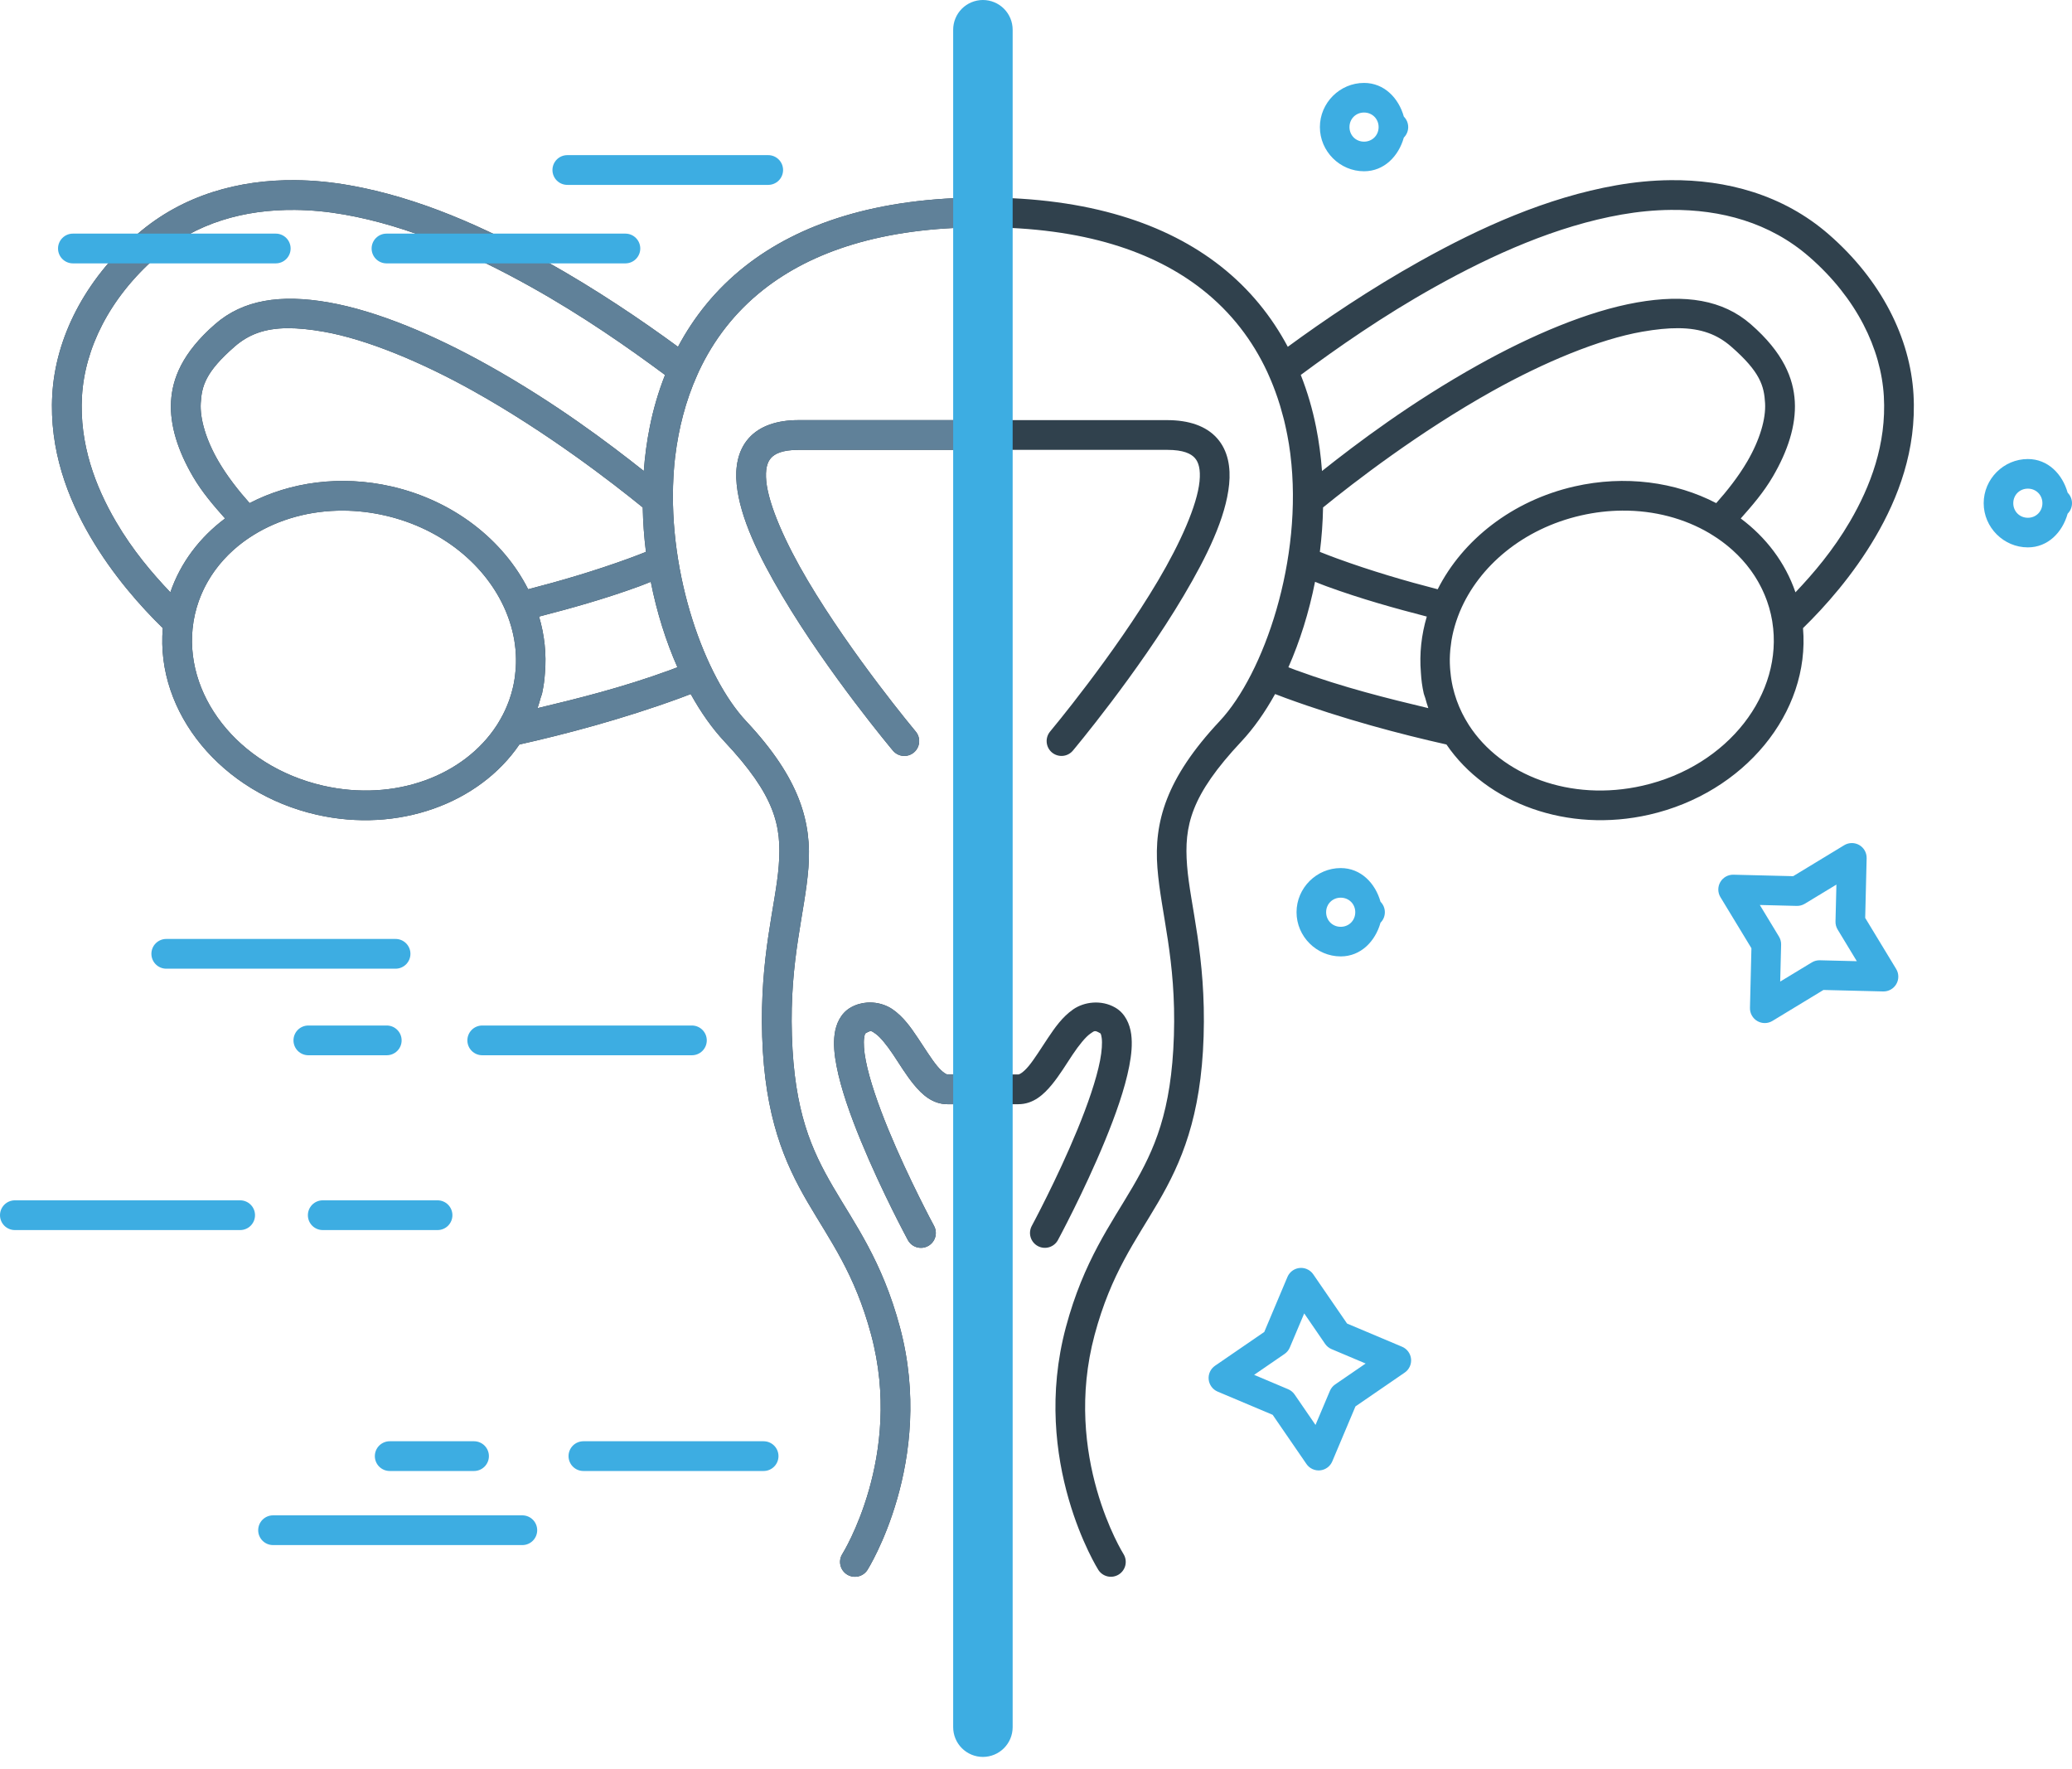 <svg width="164" height="140" viewBox="0 0 164 140" fill="none" xmlns="http://www.w3.org/2000/svg">
<path d="M23.362 14.257C19.008 14.218 14.494 15.373 10.843 18.553C6.669 22.189 4.399 26.771 4.14 31.217C3.884 35.616 5.378 39.443 7.14 42.458C8.941 45.542 11.147 48.007 12.886 49.705C12.31 56.399 17.54 62.757 25.058 64.471C31.515 65.944 37.922 63.59 41.11 58.916C44.711 58.109 49.233 56.922 53.838 55.239C54.115 55.138 54.393 55.028 54.671 54.924C55.48 56.383 56.382 57.657 57.341 58.68C61.353 62.958 61.882 65.342 61.64 68.493C61.399 71.643 60.128 75.635 60.328 82.021C60.527 88.407 62.105 92.021 63.909 95.114C65.713 98.208 67.648 100.757 68.954 105.632C71.529 115.238 66.672 122.975 66.672 122.975C66.506 123.239 66.451 123.559 66.521 123.863C66.59 124.167 66.778 124.432 67.042 124.598C67.172 124.68 67.318 124.736 67.471 124.762C67.623 124.788 67.779 124.783 67.93 124.749C68.081 124.715 68.223 124.651 68.349 124.562C68.475 124.472 68.583 124.359 68.665 124.228C68.665 124.228 74.076 115.652 71.228 105.022C69.823 99.778 67.658 96.868 65.943 93.928C64.229 90.988 62.868 87.989 62.679 81.948C62.49 75.906 63.712 72.262 63.987 68.672C64.262 65.082 63.33 61.623 59.058 57.068C55.811 53.605 52.867 45.513 53.304 37.719C53.309 37.623 53.314 37.526 53.321 37.429C53.336 37.212 53.352 36.994 53.372 36.777C53.374 36.747 53.378 36.717 53.38 36.687C53.398 36.5 53.419 36.314 53.441 36.128C53.711 33.903 54.268 31.728 55.171 29.709L55.328 29.358C56.474 26.924 58.137 24.719 60.444 22.907C64.223 19.939 69.781 17.986 77.797 17.986C85.814 17.986 91.372 19.939 95.151 22.907C97.476 24.734 99.148 26.959 100.296 29.417L100.426 29.709C100.677 30.269 100.9 30.841 101.098 31.423C101.109 31.453 101.119 31.483 101.129 31.513C101.187 31.687 101.244 31.862 101.298 32.038C101.315 32.091 101.33 32.144 101.346 32.198C101.433 32.488 101.513 32.781 101.589 33.076C101.609 33.156 101.631 33.236 101.651 33.317C101.684 33.457 101.715 33.597 101.747 33.738C101.768 33.833 101.789 33.929 101.809 34.025C101.838 34.16 101.866 34.296 101.892 34.431C101.915 34.554 101.937 34.677 101.958 34.8C101.979 34.917 102.001 35.034 102.02 35.152C102.058 35.394 102.094 35.636 102.125 35.88C102.128 35.906 102.131 35.933 102.134 35.959C103.172 44.263 100.029 53.344 96.536 57.068C92.265 61.623 91.335 65.082 91.61 68.672C91.885 72.262 93.105 75.906 92.916 81.947C92.727 87.989 91.366 90.988 89.651 93.928C87.937 96.868 85.772 99.778 84.367 105.022C81.519 115.652 86.93 124.228 86.93 124.228C87.096 124.492 87.36 124.679 87.665 124.749C87.969 124.818 88.288 124.764 88.552 124.598C88.817 124.432 89.004 124.167 89.074 123.863C89.143 123.559 89.089 123.239 88.923 122.975C88.923 122.975 84.066 115.238 86.64 105.631C87.947 100.757 89.882 98.208 91.686 95.114C93.49 92.021 95.067 88.407 95.267 82.021C95.466 75.635 94.198 71.643 93.957 68.493C93.716 65.342 94.242 62.958 98.253 58.68C99.213 57.657 100.115 56.383 100.925 54.923C101.203 55.028 101.481 55.137 101.759 55.239C106.365 56.922 110.887 58.109 114.488 58.916C117.677 63.589 124.082 65.943 130.539 64.47C138.056 62.756 143.285 56.399 142.709 49.707C144.449 48.009 146.656 45.542 148.458 42.458C150.219 39.443 151.711 35.616 151.455 31.217C151.196 26.771 148.928 22.189 144.754 18.553C141.103 15.373 136.589 14.218 132.236 14.257C130.784 14.27 129.345 14.415 127.952 14.659C122.412 15.63 117.142 18.018 112.414 20.657C108.425 22.883 104.801 25.339 101.929 27.444C100.662 25.061 98.918 22.875 96.603 21.056C92.335 17.705 86.198 15.631 77.797 15.631C69.396 15.631 63.259 17.705 58.991 21.056C56.676 22.875 54.932 25.061 53.665 27.444C50.793 25.339 47.172 22.883 43.183 20.657C38.455 18.018 33.181 15.63 27.641 14.659C26.248 14.415 24.813 14.27 23.361 14.257L23.362 14.257ZM23.339 16.611C24.647 16.623 25.96 16.753 27.237 16.977C32.379 17.878 37.433 20.142 42.037 22.712C46.144 25.004 49.752 27.531 52.639 29.671C52.109 31.013 51.707 32.396 51.427 33.798C51.197 34.947 51.044 36.109 50.956 37.271C48.216 35.095 43.923 31.853 38.595 28.879C34.4 26.538 29.901 24.613 26.017 23.932C22.18 23.26 19.23 23.733 17.029 25.652C14.412 27.931 13.643 29.976 13.539 31.764C13.428 33.675 14.104 35.712 15.27 37.709C16.016 38.986 16.931 40.031 17.815 41.029C15.828 42.514 14.298 44.501 13.483 46.873C12.057 45.372 10.506 43.556 9.172 41.271C7.555 38.505 6.268 35.143 6.489 31.355C6.707 27.614 8.633 23.599 12.387 20.328C15.529 17.591 19.411 16.576 23.339 16.611ZM132.257 16.611C136.185 16.576 140.066 17.591 143.208 20.328C146.963 23.599 148.889 27.614 149.107 31.355C149.327 35.143 148.04 38.505 146.424 41.271C145.089 43.555 143.539 45.371 142.112 46.873C141.298 44.501 139.768 42.513 137.781 41.029C138.665 40.031 139.58 38.985 140.325 37.709C141.492 35.712 142.17 33.675 142.059 31.764C141.954 29.977 141.186 27.931 138.569 25.652C136.367 23.733 133.415 23.26 129.579 23.932C125.694 24.613 121.198 26.538 117.003 28.879C111.673 31.854 107.379 35.097 104.638 37.273C104.551 36.11 104.399 34.948 104.169 33.798C103.889 32.396 103.487 31.013 102.957 29.671C105.844 27.531 109.453 25.004 113.561 22.712C118.165 20.142 123.219 17.878 128.36 16.977C129.638 16.753 130.948 16.623 132.257 16.611ZM22.758 25.971C23.584 25.966 24.524 26.059 25.612 26.249C29.046 26.851 33.402 28.677 37.446 30.934C43.287 34.194 48.439 38.175 50.874 40.157C50.895 41.342 50.983 42.519 51.127 43.675C50.684 43.85 50.241 44.022 49.797 44.184C47.06 45.184 44.312 45.986 41.803 46.632C39.837 42.736 35.906 39.619 30.983 38.496C26.972 37.581 22.975 38.141 19.756 39.814C18.884 38.837 17.994 37.707 17.302 36.523C16.296 34.8 15.817 33.13 15.889 31.902C15.967 30.551 16.261 29.441 18.573 27.426C19.673 26.469 20.941 25.983 22.758 25.971ZM132.838 25.971C134.655 25.983 135.923 26.469 137.022 27.426C139.334 29.441 139.628 30.551 139.707 31.902C139.778 33.13 139.299 34.801 138.293 36.523C137.601 37.707 136.712 38.836 135.84 39.814C132.622 38.14 128.626 37.58 124.615 38.495C119.691 39.618 115.76 42.735 113.794 46.632C111.285 45.986 108.535 45.184 105.798 44.184C105.354 44.022 104.911 43.85 104.468 43.674C104.613 42.518 104.7 41.342 104.721 40.157C107.156 38.176 112.308 34.194 118.15 30.934C122.194 28.677 126.552 26.851 129.986 26.249C131.074 26.059 132.013 25.966 132.838 25.971ZM63.21 33.247C61.519 33.247 60.136 33.697 59.261 34.683C58.386 35.67 58.178 36.999 58.309 38.325C58.572 40.977 60.073 44.044 61.902 47.133C65.559 53.312 70.676 59.401 70.676 59.401C70.877 59.64 71.164 59.79 71.475 59.817C71.786 59.844 72.095 59.747 72.334 59.547C72.573 59.346 72.722 59.059 72.749 58.748C72.776 58.437 72.679 58.128 72.478 57.889C72.478 57.889 67.441 51.868 63.93 45.936C62.174 42.97 60.838 39.982 60.651 38.092C60.558 37.148 60.721 36.583 61.022 36.245C61.322 35.906 61.916 35.6 63.21 35.6H77.798H92.386C93.679 35.6 94.274 35.906 94.574 36.245C94.874 36.583 95.037 37.148 94.944 38.092C94.757 39.982 93.424 42.97 91.668 45.936C88.157 51.868 83.117 57.889 83.117 57.889C82.917 58.128 82.819 58.437 82.847 58.748C82.874 59.059 83.023 59.346 83.262 59.547C83.501 59.747 83.81 59.844 84.121 59.817C84.431 59.79 84.719 59.64 84.919 59.401C84.919 59.401 90.036 53.312 93.693 47.133C95.522 44.044 97.024 40.977 97.287 38.325C97.418 36.999 97.21 35.67 96.335 34.683C95.46 33.697 94.077 33.247 92.386 33.247H77.798H63.21ZM128.396 40.407C130.948 40.387 133.335 41.036 135.299 42.194L135.335 42.217C135.405 42.258 135.472 42.302 135.541 42.345C135.653 42.415 135.765 42.486 135.875 42.559C135.937 42.601 135.998 42.643 136.059 42.686C136.141 42.743 136.223 42.801 136.303 42.86C136.378 42.915 136.451 42.972 136.523 43.029C136.593 43.083 136.664 43.137 136.732 43.193C136.815 43.261 136.896 43.331 136.977 43.401C137.028 43.445 137.08 43.488 137.13 43.533C137.398 43.775 137.653 44.028 137.893 44.292L137.894 44.293C138.016 44.428 138.135 44.566 138.25 44.708C138.257 44.717 138.264 44.726 138.271 44.736C138.372 44.86 138.469 44.986 138.563 45.115C138.591 45.154 138.618 45.194 138.646 45.233C138.719 45.337 138.792 45.441 138.861 45.547C138.891 45.594 138.92 45.641 138.95 45.688C139.012 45.788 139.073 45.888 139.132 45.989C139.165 46.046 139.196 46.103 139.227 46.16C139.28 46.255 139.332 46.352 139.381 46.45C139.41 46.507 139.439 46.564 139.467 46.621C139.517 46.726 139.565 46.832 139.611 46.938C139.635 46.992 139.659 47.045 139.681 47.099C139.727 47.21 139.771 47.322 139.813 47.436C139.832 47.488 139.852 47.541 139.871 47.594C139.913 47.714 139.951 47.835 139.988 47.956C140.003 48.003 140.019 48.05 140.033 48.097C140.082 48.267 140.126 48.438 140.166 48.612C140.205 48.782 140.238 48.953 140.267 49.124C140.272 49.154 140.276 49.185 140.281 49.215C141.183 54.85 136.826 60.622 130.016 62.175C124.289 63.482 118.827 61.347 116.266 57.382C116.26 57.372 116.254 57.362 116.248 57.352C116.183 57.252 116.122 57.148 116.062 57.045C116.018 56.972 115.976 56.899 115.935 56.825C115.873 56.713 115.812 56.6 115.754 56.485C115.731 56.438 115.708 56.39 115.685 56.343C115.634 56.236 115.584 56.128 115.537 56.02C115.517 55.976 115.498 55.931 115.479 55.887C115.417 55.739 115.359 55.59 115.304 55.439C115.295 55.412 115.286 55.385 115.277 55.358C115.232 55.228 115.189 55.096 115.149 54.963C115.136 54.922 115.124 54.881 115.112 54.839C115.067 54.68 115.024 54.519 114.986 54.356C114.986 54.355 114.986 54.355 114.986 54.355C114.985 54.347 114.984 54.34 114.982 54.333C114.935 54.124 114.896 53.914 114.864 53.703C114.853 53.636 114.846 53.569 114.837 53.502C114.816 53.342 114.799 53.181 114.786 53.02C114.78 52.954 114.774 52.888 114.771 52.822C114.758 52.601 114.75 52.38 114.752 52.157C114.755 51.928 114.769 51.697 114.788 51.467C114.792 51.425 114.795 51.383 114.8 51.341C114.82 51.141 114.845 50.941 114.877 50.741C114.883 50.707 114.888 50.673 114.893 50.64C114.933 50.407 114.981 50.174 115.038 49.941C115.042 49.927 115.046 49.913 115.05 49.899C115.104 49.683 115.166 49.467 115.235 49.252C115.247 49.215 115.259 49.178 115.271 49.142C115.347 48.914 115.43 48.688 115.522 48.462L115.56 48.371C117.058 44.814 120.539 41.839 125.139 40.79C126.241 40.539 127.333 40.415 128.396 40.407V40.407ZM27.201 40.408C28.265 40.416 29.357 40.54 30.459 40.791C35.042 41.836 38.513 44.794 40.02 48.334L40.073 48.462C40.17 48.698 40.257 48.936 40.336 49.174C40.341 49.188 40.346 49.202 40.349 49.215C40.505 49.694 40.625 50.176 40.707 50.659C40.709 50.673 40.711 50.687 40.713 50.701C40.749 50.92 40.777 51.139 40.798 51.358C40.802 51.39 40.805 51.423 40.808 51.456C40.847 51.917 40.853 52.378 40.826 52.836C40.822 52.89 40.818 52.944 40.813 52.998C40.8 53.171 40.781 53.344 40.758 53.516C40.75 53.577 40.743 53.638 40.733 53.698C40.7 53.918 40.66 54.138 40.611 54.356C40.574 54.516 40.532 54.674 40.487 54.831C40.473 54.88 40.459 54.928 40.444 54.977C40.408 55.097 40.369 55.216 40.328 55.334C40.315 55.372 40.303 55.411 40.289 55.449C40.239 55.589 40.184 55.727 40.127 55.863C40.096 55.939 40.062 56.015 40.028 56.09C40 56.153 39.971 56.215 39.942 56.277C39.9 56.366 39.857 56.455 39.812 56.543C39.803 56.561 39.792 56.579 39.783 56.597C39.669 56.816 39.547 57.031 39.415 57.243L39.306 57.417C36.736 61.36 31.291 63.479 25.581 62.176C18.779 60.625 14.421 54.863 15.31 49.234C15.316 49.194 15.323 49.153 15.33 49.112C15.358 48.945 15.391 48.778 15.429 48.612C15.47 48.433 15.516 48.257 15.566 48.083C15.572 48.062 15.58 48.042 15.586 48.021C15.629 47.876 15.675 47.733 15.724 47.591C15.743 47.537 15.764 47.485 15.783 47.432C15.824 47.323 15.866 47.215 15.91 47.108C15.935 47.047 15.962 46.986 15.988 46.926C16.032 46.827 16.077 46.728 16.124 46.63C16.154 46.568 16.184 46.506 16.216 46.445C16.264 46.349 16.316 46.255 16.367 46.161C16.399 46.103 16.431 46.045 16.465 45.987C16.521 45.89 16.58 45.794 16.64 45.699C16.672 45.647 16.704 45.594 16.737 45.543C16.799 45.448 16.865 45.353 16.93 45.26C16.967 45.208 17.002 45.156 17.04 45.105C17.115 45.002 17.195 44.901 17.274 44.801C17.302 44.766 17.328 44.73 17.357 44.695C17.581 44.421 17.819 44.157 18.072 43.906C18.107 43.871 18.143 43.839 18.178 43.804C18.273 43.713 18.368 43.621 18.467 43.533C18.517 43.487 18.57 43.444 18.621 43.399C18.7 43.331 18.778 43.263 18.858 43.197C18.94 43.131 19.025 43.066 19.109 43.001C19.166 42.957 19.222 42.913 19.28 42.87C19.376 42.798 19.475 42.729 19.575 42.66C19.62 42.629 19.664 42.597 19.71 42.567C19.826 42.489 19.945 42.413 20.066 42.338C22.072 41.092 24.546 40.388 27.201 40.408L27.201 40.408ZM51.51 46.041C51.989 48.47 52.717 50.765 53.619 52.805C53.422 52.88 53.225 52.958 53.029 53.03C49.239 54.414 45.746 55.276 42.544 56.041C42.636 55.771 42.72 55.497 42.793 55.218C42.813 55.169 42.828 55.118 42.845 55.069C42.87 55.007 42.891 54.944 42.906 54.879C42.914 54.844 42.92 54.809 42.925 54.773C43.031 54.279 43.099 53.782 43.13 53.282C43.265 51.751 43.095 50.238 42.665 48.793C45.173 48.144 47.854 47.401 50.606 46.395C50.913 46.283 51.209 46.16 51.51 46.041ZM104.086 46.041C104.387 46.16 104.685 46.283 104.992 46.395C107.744 47.401 110.425 48.143 112.932 48.792C112.508 50.221 112.337 51.717 112.464 53.231C112.495 53.783 112.566 54.333 112.69 54.877C112.692 54.887 112.697 54.897 112.699 54.907C112.711 54.953 112.726 54.999 112.743 55.044C112.763 55.106 112.783 55.169 112.808 55.23C112.88 55.504 112.963 55.773 113.053 56.039C109.852 55.274 106.356 54.414 102.567 53.03C102.37 52.958 102.174 52.88 101.977 52.805C102.879 50.765 103.606 48.47 104.086 46.041H104.086ZM68.637 79.34C68.19 79.37 67.739 79.496 67.323 79.736C66.531 80.193 66.166 81.051 66.061 81.842C65.956 82.632 66.04 83.465 66.215 84.368C66.563 86.175 67.307 88.26 68.141 90.287C69.808 94.341 71.858 98.13 71.858 98.13C71.932 98.266 72.031 98.387 72.151 98.484C72.271 98.582 72.409 98.655 72.557 98.699C72.705 98.743 72.861 98.757 73.014 98.742C73.168 98.726 73.317 98.68 73.453 98.606C73.589 98.533 73.71 98.433 73.807 98.313C73.905 98.193 73.978 98.055 74.022 97.907C74.066 97.759 74.08 97.603 74.064 97.45C74.049 97.296 74.002 97.147 73.929 97.011C73.929 97.011 71.923 93.296 70.317 89.393C69.515 87.442 68.817 85.438 68.525 83.922C68.378 83.165 68.344 82.528 68.394 82.152C68.444 81.775 68.51 81.769 68.5 81.775C68.953 81.514 68.947 81.558 69.308 81.809C69.67 82.061 70.187 82.695 70.697 83.458C71.207 84.22 71.727 85.092 72.352 85.848C72.977 86.605 73.802 87.382 74.998 87.382H77.798H80.6C81.795 87.382 82.618 86.605 83.244 85.848C83.869 85.092 84.388 84.22 84.898 83.458C85.409 82.695 85.926 82.061 86.287 81.809C86.648 81.558 86.643 81.514 87.096 81.775C87.085 81.769 87.152 81.775 87.202 82.152C87.252 82.528 87.217 83.165 87.071 83.922C86.779 85.438 86.08 87.442 85.277 89.393C83.672 93.296 81.666 97.011 81.666 97.011C81.593 97.147 81.547 97.296 81.531 97.45C81.515 97.603 81.53 97.759 81.574 97.907C81.618 98.055 81.691 98.193 81.788 98.313C81.886 98.433 82.006 98.533 82.142 98.606C82.278 98.68 82.427 98.726 82.581 98.742C82.735 98.757 82.89 98.743 83.038 98.699C83.186 98.655 83.324 98.582 83.444 98.484C83.564 98.387 83.664 98.266 83.737 98.13C83.737 98.13 85.787 94.341 87.455 90.287C88.289 88.26 89.032 86.175 89.381 84.368C89.555 83.465 89.64 82.632 89.535 81.842C89.43 81.051 89.065 80.193 88.273 79.736C87.162 79.095 85.806 79.277 84.942 79.878C84.078 80.479 83.495 81.322 82.942 82.147C82.389 82.974 81.882 83.802 81.43 84.35C80.977 84.897 80.672 85.028 80.6 85.028H77.798H74.998C74.925 85.028 74.62 84.897 74.168 84.35C73.716 83.802 73.206 82.974 72.653 82.147C72.1 81.322 71.517 80.479 70.653 79.878C70.221 79.578 69.667 79.381 69.081 79.341C68.934 79.33 68.786 79.33 68.637 79.34H68.637Z" fill="#30414D"/>
<path d="M23.361 14.257C19.008 14.218 14.494 15.373 10.843 18.553C6.669 22.189 4.399 26.771 4.14 31.217C3.884 35.616 5.378 39.443 7.14 42.458C8.941 45.542 11.147 48.007 12.886 49.705C12.31 56.398 17.54 62.757 25.058 64.471C31.515 65.944 37.922 63.59 41.11 58.916C44.711 58.109 49.233 56.922 53.838 55.239C54.115 55.137 54.393 55.028 54.671 54.924C55.48 56.383 56.382 57.657 57.341 58.68C61.353 62.958 61.882 65.342 61.64 68.493C61.399 71.643 60.128 75.635 60.328 82.021C60.527 88.407 62.105 92.021 63.909 95.114C65.713 98.208 67.648 100.757 68.954 105.631C71.529 115.238 66.672 122.975 66.672 122.975C66.506 123.239 66.451 123.559 66.521 123.863C66.59 124.167 66.777 124.432 67.042 124.598C67.172 124.68 67.318 124.736 67.471 124.762C67.623 124.788 67.779 124.783 67.93 124.749C68.081 124.715 68.223 124.651 68.349 124.562C68.475 124.472 68.583 124.359 68.665 124.228C68.665 124.228 74.076 115.652 71.228 105.022C69.823 99.778 67.658 96.868 65.943 93.928C64.229 90.988 62.868 87.989 62.679 81.947C62.49 75.906 63.712 72.262 63.987 68.672C64.262 65.082 63.33 61.623 59.058 57.068C55.811 53.605 52.867 45.513 53.303 37.719C53.309 37.623 53.314 37.526 53.321 37.429C53.336 37.212 53.352 36.994 53.372 36.777C53.375 36.747 53.378 36.717 53.38 36.687C53.398 36.5 53.42 36.314 53.442 36.128C53.711 33.903 54.268 31.728 55.171 29.709L55.328 29.358C56.474 26.924 58.137 24.719 60.444 22.907C64.223 19.939 69.781 17.986 77.798 17.986V15.631C77.797 15.631 77.798 15.631 77.798 15.631C69.396 15.631 63.26 17.705 58.992 21.056C56.677 22.875 54.933 25.061 53.665 27.444C50.794 25.339 47.172 22.883 43.184 20.657C38.455 18.018 33.182 15.63 27.642 14.659C26.249 14.415 24.814 14.27 23.362 14.257H23.361ZM23.339 16.611C24.647 16.623 25.96 16.753 27.237 16.977C32.379 17.878 37.433 20.142 42.037 22.711C46.145 25.004 49.752 27.531 52.639 29.671C52.109 31.013 51.707 32.396 51.427 33.798C51.197 34.947 51.044 36.108 50.957 37.271C48.216 35.095 43.923 31.853 38.595 28.879C34.4 26.538 29.901 24.613 26.017 23.932C22.18 23.26 19.231 23.733 17.029 25.651C14.412 27.931 13.643 29.976 13.539 31.764C13.428 33.675 14.104 35.712 15.27 37.709C16.016 38.986 16.931 40.031 17.815 41.029C15.828 42.514 14.298 44.501 13.483 46.873C12.057 45.371 10.506 43.556 9.172 41.271C7.555 38.505 6.268 35.143 6.489 31.355C6.707 27.614 8.633 23.599 12.387 20.328C15.529 17.591 19.411 16.576 23.339 16.611ZM22.758 25.971C23.584 25.966 24.524 26.059 25.612 26.249C29.046 26.851 33.402 28.677 37.446 30.934C43.287 34.194 48.439 38.175 50.874 40.157C50.895 41.342 50.983 42.518 51.127 43.675C50.684 43.85 50.241 44.022 49.797 44.184C47.06 45.184 44.312 45.986 41.803 46.632C39.837 42.736 35.906 39.619 30.983 38.496C26.972 37.581 22.975 38.141 19.756 39.814C18.884 38.837 17.994 37.707 17.302 36.523C16.296 34.8 15.817 33.13 15.889 31.902C15.967 30.551 16.261 29.441 18.573 27.426C19.673 26.469 20.941 25.983 22.758 25.971ZM63.21 33.247C61.519 33.247 60.136 33.697 59.261 34.683C58.386 35.669 58.178 36.999 58.309 38.325C58.572 40.977 60.073 44.044 61.902 47.133C65.559 53.312 70.676 59.401 70.676 59.401C70.877 59.64 71.164 59.79 71.475 59.817C71.786 59.844 72.095 59.747 72.334 59.547C72.573 59.346 72.722 59.059 72.749 58.748C72.776 58.437 72.679 58.128 72.478 57.889C72.478 57.889 67.441 51.868 63.929 45.936C62.174 42.97 60.838 39.982 60.651 38.092C60.558 37.148 60.721 36.583 61.022 36.245C61.322 35.906 61.916 35.6 63.21 35.6H77.798V33.247H63.21ZM27.201 40.408C28.264 40.416 29.356 40.54 30.458 40.791C35.041 41.836 38.513 44.794 40.02 48.334L40.073 48.462C40.17 48.698 40.257 48.936 40.336 49.174C40.34 49.188 40.345 49.202 40.349 49.215C40.505 49.694 40.624 50.176 40.706 50.659C40.71 50.673 40.71 50.687 40.713 50.701C40.749 50.92 40.777 51.139 40.798 51.358C40.801 51.39 40.805 51.423 40.807 51.456C40.847 51.917 40.852 52.378 40.825 52.836C40.822 52.89 40.817 52.944 40.812 52.998C40.799 53.171 40.781 53.344 40.758 53.516C40.75 53.577 40.742 53.638 40.733 53.698C40.699 53.918 40.66 54.138 40.61 54.356C40.573 54.516 40.531 54.674 40.487 54.831C40.472 54.88 40.458 54.928 40.443 54.977C40.407 55.097 40.369 55.216 40.328 55.334C40.315 55.372 40.303 55.411 40.289 55.449C40.238 55.589 40.184 55.727 40.127 55.863C40.096 55.939 40.061 56.015 40.027 56.09C39.999 56.153 39.971 56.215 39.942 56.277C39.899 56.366 39.857 56.455 39.812 56.543C39.802 56.561 39.792 56.579 39.782 56.597C39.668 56.816 39.547 57.032 39.415 57.243L39.306 57.417C36.735 61.36 31.29 63.479 25.58 62.177C18.778 60.625 14.421 54.863 15.31 49.235C15.316 49.194 15.322 49.153 15.329 49.112C15.358 48.945 15.39 48.778 15.428 48.612C15.469 48.433 15.515 48.257 15.566 48.083C15.572 48.062 15.579 48.042 15.585 48.021C15.628 47.876 15.674 47.733 15.724 47.591C15.742 47.537 15.763 47.485 15.783 47.432C15.823 47.323 15.865 47.215 15.909 47.108C15.934 47.047 15.961 46.986 15.988 46.926C16.031 46.827 16.076 46.728 16.123 46.63C16.153 46.568 16.184 46.506 16.215 46.445C16.264 46.349 16.315 46.255 16.367 46.161C16.399 46.103 16.431 46.045 16.464 45.987C16.52 45.89 16.579 45.794 16.639 45.699C16.672 45.647 16.703 45.595 16.736 45.543C16.799 45.448 16.864 45.353 16.93 45.26C16.966 45.208 17.002 45.156 17.039 45.105C17.115 45.002 17.194 44.901 17.273 44.801C17.302 44.766 17.328 44.73 17.356 44.695C17.58 44.421 17.819 44.157 18.072 43.906C18.106 43.871 18.143 43.839 18.178 43.805C18.273 43.713 18.368 43.621 18.466 43.533C18.517 43.487 18.569 43.444 18.621 43.4C18.699 43.332 18.777 43.263 18.858 43.198C18.94 43.131 19.024 43.066 19.108 43.001C19.165 42.957 19.221 42.913 19.279 42.87C19.376 42.798 19.475 42.729 19.574 42.66C19.619 42.629 19.664 42.598 19.709 42.567C19.826 42.489 19.945 42.413 20.065 42.338C22.071 41.092 24.546 40.388 27.2 40.408H27.201ZM51.51 46.041C51.989 48.47 52.717 50.765 53.619 52.805C53.422 52.88 53.225 52.958 53.029 53.03C49.239 54.414 45.746 55.276 42.544 56.041C42.636 55.771 42.72 55.497 42.793 55.218C42.813 55.169 42.828 55.118 42.845 55.069C42.87 55.007 42.891 54.944 42.906 54.879C42.914 54.844 42.92 54.809 42.925 54.773C43.032 54.279 43.099 53.782 43.13 53.282C43.265 51.751 43.095 50.238 42.666 48.793C45.173 48.144 47.854 47.401 50.606 46.395C50.913 46.283 51.209 46.16 51.51 46.041H51.51ZM68.86 79.333C68.786 79.333 68.712 79.335 68.637 79.34C68.19 79.37 67.739 79.496 67.323 79.736C66.531 80.193 66.166 81.051 66.061 81.842C65.956 82.632 66.04 83.465 66.215 84.368C66.563 86.175 67.307 88.26 68.141 90.287C69.808 94.341 71.858 98.13 71.858 98.13C71.932 98.266 72.031 98.387 72.151 98.484C72.271 98.582 72.409 98.655 72.557 98.699C72.705 98.743 72.861 98.757 73.014 98.742C73.168 98.726 73.317 98.68 73.453 98.606C73.589 98.533 73.71 98.433 73.807 98.313C73.905 98.193 73.978 98.055 74.022 97.907C74.066 97.759 74.08 97.603 74.064 97.45C74.049 97.296 74.003 97.147 73.929 97.011C73.929 97.011 71.923 93.296 70.317 89.393C69.515 87.442 68.817 85.438 68.525 83.922C68.378 83.165 68.344 82.528 68.394 82.152C68.444 81.775 68.51 81.769 68.5 81.775C68.953 81.514 68.947 81.558 69.308 81.809C69.67 82.061 70.187 82.695 70.697 83.458C71.207 84.22 71.727 85.092 72.352 85.848C72.977 86.605 73.802 87.382 74.998 87.382H77.798V85.028H74.998C74.925 85.028 74.621 84.897 74.168 84.35C73.716 83.802 73.206 82.974 72.653 82.147C72.1 81.322 71.517 80.479 70.653 79.878C70.221 79.578 69.667 79.381 69.081 79.341C69.008 79.335 68.934 79.333 68.86 79.333V79.333Z" fill="#608199"/>
<path d="M30.846 114.054C30.534 114.054 30.235 114.178 30.014 114.398C29.793 114.619 29.669 114.919 29.669 115.231C29.669 115.543 29.793 115.842 30.014 116.063C30.235 116.284 30.534 116.408 30.846 116.408H37.52C37.832 116.408 38.131 116.284 38.352 116.063C38.572 115.842 38.697 115.543 38.697 115.231C38.697 114.919 38.572 114.619 38.352 114.398C38.131 114.178 37.832 114.054 37.52 114.054H30.846ZM46.177 114.054C45.864 114.054 45.565 114.178 45.344 114.398C45.124 114.619 45 114.919 45 115.231C45 115.543 45.124 115.842 45.344 116.063C45.565 116.284 45.864 116.408 46.177 116.408H60.44C60.752 116.408 61.052 116.284 61.272 116.063C61.493 115.842 61.617 115.543 61.617 115.231C61.617 114.919 61.493 114.619 61.272 114.398C61.052 114.178 60.752 114.054 60.44 114.054H46.177Z" fill="#3DADE2"/>
<path d="M21.613 119.917C21.3 119.917 21.001 120.041 20.78 120.262C20.56 120.482 20.436 120.782 20.436 121.094C20.436 121.406 20.56 121.705 20.78 121.926C21.001 122.147 21.3 122.271 21.613 122.271H41.342C41.655 122.271 41.954 122.147 42.175 121.926C42.395 121.705 42.519 121.406 42.519 121.094C42.519 120.782 42.395 120.482 42.175 120.262C41.954 120.041 41.655 119.917 41.342 119.917H21.613Z" fill="#3DADE2"/>
<path d="M24.405 81.154C24.093 81.154 23.794 81.278 23.573 81.499C23.352 81.72 23.229 82.019 23.229 82.331C23.229 82.643 23.352 82.943 23.573 83.163C23.794 83.384 24.093 83.508 24.405 83.508H30.612C30.924 83.508 31.224 83.384 31.444 83.163C31.665 82.943 31.789 82.643 31.789 82.331C31.789 82.019 31.665 81.72 31.444 81.499C31.224 81.278 30.924 81.154 30.612 81.154H24.405ZM38.17 81.154C37.858 81.154 37.559 81.278 37.338 81.499C37.117 81.72 36.993 82.019 36.993 82.331C36.993 82.643 37.117 82.943 37.338 83.163C37.559 83.384 37.858 83.508 38.17 83.508H54.765C55.077 83.508 55.376 83.384 55.597 83.163C55.818 82.943 55.942 82.643 55.942 82.331C55.942 82.019 55.818 81.72 55.597 81.499C55.376 81.278 55.077 81.154 54.765 81.154H38.17Z" fill="#3DADE2"/>
<path d="M13.16 74.304C12.848 74.304 12.549 74.428 12.328 74.648C12.107 74.869 11.983 75.168 11.983 75.481C11.983 75.793 12.107 76.092 12.328 76.313C12.549 76.534 12.848 76.658 13.16 76.658H31.309C31.621 76.658 31.92 76.534 32.141 76.313C32.362 76.092 32.486 75.793 32.486 75.481C32.486 75.168 32.362 74.869 32.141 74.648C31.92 74.428 31.621 74.304 31.309 74.304H13.16Z" fill="#3DADE2"/>
<path d="M1.177 94.988C0.865 94.988 0.565 95.112 0.345 95.333C0.124 95.554 0 95.853 0 96.165C0 96.477 0.124 96.777 0.345 96.998C0.565 97.218 0.865 97.342 1.177 97.342H19.008C19.32 97.342 19.62 97.218 19.84 96.998C20.061 96.777 20.185 96.477 20.185 96.165C20.185 95.853 20.061 95.554 19.84 95.333C19.62 95.112 19.32 94.988 19.008 94.988H1.177ZM25.546 94.988C25.233 94.988 24.934 95.112 24.713 95.333C24.493 95.554 24.369 95.853 24.369 96.165C24.369 96.477 24.493 96.777 24.713 96.998C24.934 97.218 25.233 97.342 25.546 97.342H34.633C34.945 97.342 35.244 97.218 35.465 96.998C35.685 96.777 35.809 96.477 35.809 96.165C35.809 95.853 35.685 95.554 35.465 95.333C35.244 95.112 34.945 94.988 34.633 94.988H25.546Z" fill="#3DADE2"/>
<path d="M5.77 18.488C5.458 18.488 5.158 18.612 4.938 18.833C4.717 19.054 4.593 19.353 4.593 19.665C4.593 19.977 4.717 20.277 4.938 20.497C5.158 20.718 5.458 20.842 5.77 20.842H21.826C22.138 20.842 22.438 20.718 22.659 20.497C22.879 20.277 23.003 19.977 23.003 19.665C23.003 19.353 22.879 19.054 22.659 18.833C22.438 18.612 22.138 18.488 21.826 18.488H5.77ZM30.591 18.488C30.279 18.488 29.98 18.612 29.759 18.833C29.538 19.054 29.414 19.353 29.414 19.665C29.414 19.977 29.538 20.277 29.759 20.497C29.98 20.718 30.279 20.842 30.591 20.842H49.501C49.813 20.842 50.112 20.718 50.333 20.497C50.553 20.277 50.678 19.977 50.678 19.665C50.678 19.353 50.553 19.054 50.333 18.833C50.112 18.612 49.813 18.488 49.501 18.488H30.591Z" fill="#3DADE2"/>
<path d="M44.904 12.277C44.591 12.277 44.292 12.401 44.071 12.622C43.851 12.843 43.727 13.142 43.727 13.454C43.727 13.766 43.851 14.066 44.071 14.287C44.292 14.507 44.591 14.631 44.904 14.631H60.804C61.116 14.631 61.415 14.507 61.636 14.287C61.857 14.066 61.981 13.766 61.981 13.454C61.981 13.142 61.857 12.843 61.636 12.622C61.415 12.401 61.116 12.277 60.804 12.277H44.904Z" fill="#3DADE2"/>
<path d="M103.418 100.421C103.132 100.306 102.814 100.308 102.53 100.427C102.247 100.545 102.021 100.77 101.902 101.053L100.067 105.405L96.171 108.079C95.998 108.198 95.859 108.361 95.77 108.552C95.682 108.743 95.646 108.954 95.667 109.164C95.688 109.373 95.766 109.573 95.891 109.742C96.016 109.911 96.184 110.044 96.378 110.126L100.732 111.962L103.407 115.855C103.526 116.028 103.689 116.166 103.88 116.254C104.07 116.343 104.281 116.378 104.49 116.357C104.699 116.336 104.899 116.258 105.068 116.134C105.237 116.009 105.369 115.841 105.451 115.647L107.286 111.296L111.181 108.622C111.355 108.503 111.493 108.34 111.582 108.149C111.671 107.958 111.707 107.747 111.686 107.537C111.664 107.328 111.587 107.128 111.462 106.959C111.337 106.789 111.169 106.657 110.975 106.575L106.621 104.739L103.946 100.846C103.816 100.655 103.632 100.507 103.418 100.421ZM103.229 103.937L104.884 106.349C105.011 106.533 105.189 106.677 105.395 106.764L108.091 107.903L105.679 109.558C105.494 109.684 105.35 109.861 105.262 110.068L104.123 112.763L102.468 110.352C102.341 110.168 102.164 110.024 101.958 109.937L99.264 108.799L101.675 107.144C101.86 107.017 102.004 106.84 102.09 106.633L103.229 103.937Z" fill="#3DADE2"/>
<path d="M160.506 36.326C158.589 36.326 157.01 37.904 157.01 39.82C157.01 41.737 158.589 43.317 160.506 43.317C162.1 43.317 163.243 42.121 163.655 40.65C163.765 40.541 163.851 40.412 163.911 40.27C163.97 40.127 164 39.974 164 39.82C164 39.666 163.97 39.513 163.911 39.371C163.851 39.228 163.765 39.099 163.655 38.99C163.243 37.52 162.1 36.326 160.506 36.326ZM160.506 38.669C161.157 38.669 161.658 39.17 161.658 39.82C161.658 40.471 161.157 40.974 160.506 40.974C159.855 40.974 159.352 40.471 159.352 39.82C159.352 39.17 159.855 38.669 160.506 38.669Z" fill="#3DADE2"/>
<path d="M147.567 67.263C147.403 67.003 147.144 66.818 146.845 66.748C146.545 66.677 146.231 66.728 145.968 66.887L141.93 69.337L137.207 69.22C136.997 69.215 136.789 69.266 136.605 69.368C136.421 69.471 136.269 69.621 136.163 69.803C136.057 69.985 136.003 70.193 136.005 70.403C136.007 70.614 136.066 70.82 136.175 70.999L138.626 75.039L138.511 79.761C138.506 79.971 138.558 80.179 138.66 80.362C138.763 80.545 138.913 80.698 139.095 80.803C139.277 80.908 139.484 80.963 139.694 80.961C139.904 80.959 140.11 80.9 140.289 80.791L144.327 78.341L149.05 78.458C149.26 78.464 149.468 78.413 149.652 78.31C149.836 78.207 149.989 78.057 150.094 77.875C150.2 77.693 150.255 77.486 150.252 77.275C150.25 77.065 150.192 76.859 150.082 76.679L147.631 72.639L147.746 67.918C147.752 67.686 147.69 67.459 147.567 67.263ZM145.353 70.002L145.281 72.926C145.276 73.15 145.335 73.37 145.451 73.561L146.968 76.064L144.044 75.992C143.82 75.986 143.599 76.044 143.407 76.16L140.904 77.677L140.977 74.753C140.982 74.529 140.923 74.308 140.806 74.117L139.291 71.616L142.215 71.689C142.439 71.694 142.659 71.635 142.85 71.519L145.353 70.002Z" fill="#3DADE2"/>
<path d="M107.964 6.562C106.047 6.562 104.47 8.14 104.47 10.057C104.47 11.973 106.047 13.553 107.964 13.553C109.557 13.553 110.7 12.358 111.113 10.889C111.223 10.78 111.31 10.65 111.37 10.507C111.429 10.364 111.46 10.211 111.46 10.057C111.46 9.903 111.429 9.75 111.37 9.608C111.311 9.466 111.224 9.338 111.115 9.229C110.704 7.757 109.559 6.562 107.964 6.562ZM107.964 8.905C108.614 8.905 109.118 9.406 109.118 10.057C109.118 10.707 108.614 11.21 107.964 11.21C107.313 11.21 106.812 10.707 106.812 10.057C106.812 9.406 107.313 8.905 107.964 8.905Z" fill="#3DADE2"/>
<path d="M106.118 68.695C104.202 68.695 102.622 70.273 102.622 72.189C102.622 74.106 104.202 75.686 106.118 75.686C107.713 75.686 108.855 74.49 109.268 73.019C109.377 72.91 109.464 72.781 109.523 72.639C109.582 72.496 109.612 72.344 109.612 72.189C109.612 72.035 109.582 71.882 109.523 71.74C109.464 71.598 109.377 71.468 109.268 71.359C108.855 69.889 107.713 68.695 106.118 68.695ZM106.118 71.038C106.769 71.038 107.27 71.539 107.27 72.189C107.27 72.84 106.769 73.343 106.118 73.343C105.468 73.343 104.964 72.84 104.964 72.189C104.964 71.539 105.468 71.038 106.118 71.038Z" fill="#3DADE2"/>
<path d="M77.798 0C77.173 0 76.575 0.248 76.133 0.689C75.692 1.131 75.444 1.73 75.444 2.354V136.68C75.444 137.304 75.692 137.903 76.133 138.344C76.575 138.786 77.173 139.034 77.798 139.034C78.422 139.034 79.021 138.786 79.462 138.344C79.904 137.903 80.152 137.304 80.152 136.68V2.354C80.152 1.73 79.904 1.131 79.462 0.689C79.021 0.248 78.422 0 77.798 0Z" fill="#3DADE2"/>
</svg>

